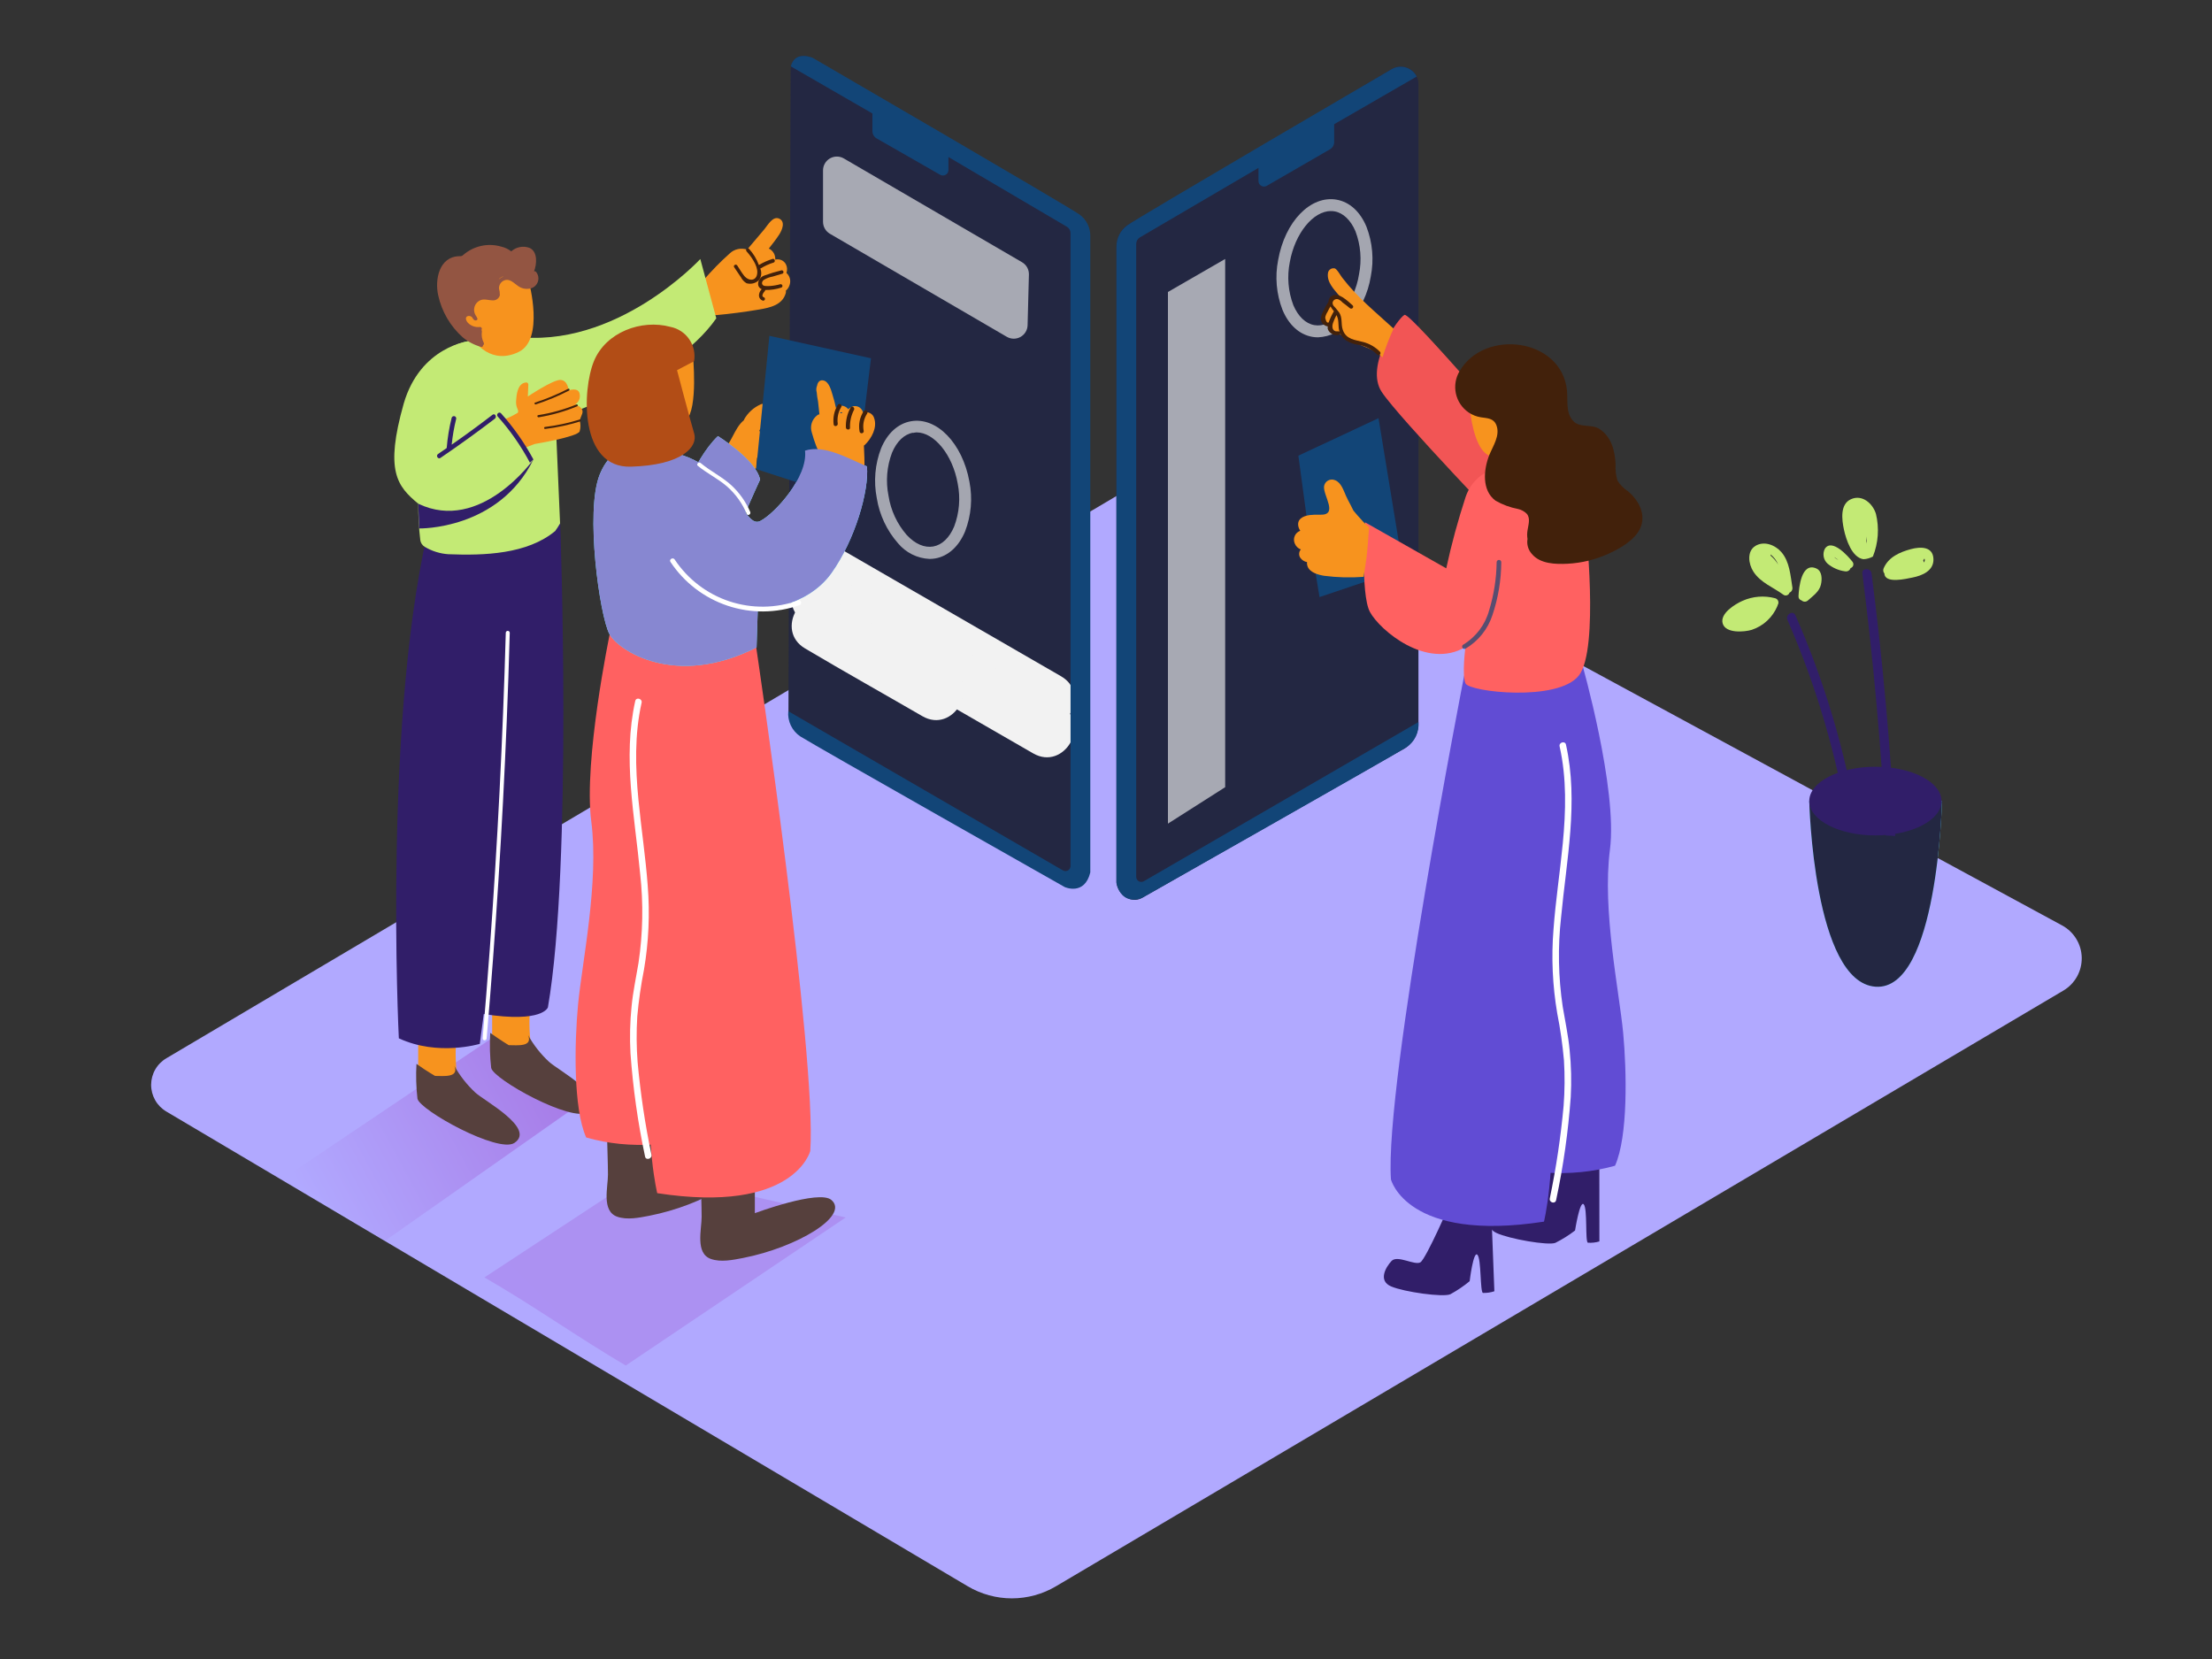 <svg width="152" height="114" viewBox="0 0 152 114" fill="none" xmlns="http://www.w3.org/2000/svg">
<rect x="0" y="0" width="152" height="114" fill="#333333" stroke="none"/>
<path d="M11.43 76.38L66.5 109.003C67.418 109.546 68.464 109.833 69.531 109.833C70.597 109.833 71.644 109.546 72.561 109.003L141.786 68.069C142.177 67.838 142.501 67.506 142.723 67.109C142.945 66.711 143.057 66.262 143.049 65.807C143.04 65.352 142.911 64.907 142.674 64.518C142.438 64.129 142.102 63.81 141.702 63.593L81.749 31.107L11.449 72.709C11.127 72.894 10.86 73.161 10.673 73.482C10.486 73.803 10.387 74.168 10.385 74.539C10.383 74.911 10.479 75.276 10.662 75.599C10.845 75.922 11.11 76.191 11.43 76.38Z" fill="#B1A9FF"/>
<path d="M55.944 4.074C60.029 6.631 70.308 12.578 73.804 14.714C74.598 15.2 74.719 15.926 74.731 16.857V60.363C74.515 60.614 74.216 60.78 73.888 60.831C73.561 60.881 73.226 60.812 72.945 60.637L55.7 50.893C54.842 50.388 54.18 49.867 54.18 48.872L54.329 4.864C54.317 3.906 55.134 3.568 55.944 4.074Z" fill="#232742"/>
<path d="M95.65 4.742C91.367 7.281 80.769 13.555 77.6 15.382C77.329 15.539 77.105 15.765 76.951 16.037C76.796 16.308 76.716 16.616 76.718 16.929V60.458C76.654 61.347 77.657 62.168 78.474 61.701L96.296 51.555C96.642 51.392 96.936 51.136 97.143 50.815C97.351 50.494 97.464 50.121 97.47 49.738V5.78C97.47 5.567 97.414 5.358 97.307 5.173C97.201 4.989 97.047 4.837 96.862 4.731C96.677 4.626 96.467 4.571 96.254 4.573C96.041 4.575 95.833 4.634 95.65 4.742Z" fill="#232742"/>
<path d="M55.328 40.706L70.999 49.742C73.123 50.966 75.039 47.682 72.899 46.463L57.243 37.422C55.119 36.199 53.204 39.482 55.343 40.702L55.328 40.706Z" fill="#F2F2F2"/>
<path d="M55.328 42.735L70.999 51.771C73.123 52.995 75.039 49.712 72.899 48.492L57.228 39.455C55.104 38.232 53.189 41.515 55.328 42.735Z" fill="#F2F2F2"/>
<path d="M55.328 44.563C57.988 46.14 60.701 47.66 63.384 49.214C65.504 50.441 67.42 47.158 65.284 45.934C62.601 44.38 59.899 42.86 57.228 41.283C55.115 40.037 53.204 43.32 55.328 44.563Z" fill="#F2F2F2"/>
<path d="M54.04 18.757C54.075 18.658 54.09 18.553 54.083 18.448C54.075 18.344 54.047 18.242 53.998 18.149C53.929 18.024 53.821 17.927 53.69 17.871C53.559 17.815 53.413 17.805 53.276 17.841C53.277 17.825 53.277 17.808 53.276 17.792C53.273 17.709 53.26 17.628 53.238 17.548C53.191 17.398 53.099 17.266 52.976 17.168C52.931 17.133 52.881 17.104 52.828 17.081C53.075 16.769 53.322 16.458 53.538 16.127C53.755 15.797 53.983 15.219 53.538 15.021C53.094 14.824 52.736 15.508 52.516 15.762C52.118 16.224 51.726 16.687 51.338 17.153C51.137 17.084 50.92 17.071 50.712 17.115C50.504 17.159 50.312 17.259 50.156 17.404C49.503 17.986 48.89 18.612 48.321 19.277C48.272 19.335 48.245 19.409 48.245 19.485C48.245 19.56 48.272 19.634 48.321 19.692C48.282 19.759 48.269 19.839 48.283 19.916C48.309 20.06 48.34 20.201 48.374 20.341C48.425 20.575 48.491 20.805 48.572 21.029C48.597 21.106 48.65 21.171 48.72 21.21C48.79 21.25 48.873 21.263 48.952 21.246C48.931 21.292 48.922 21.342 48.927 21.393C48.932 21.443 48.95 21.491 48.979 21.532C49.008 21.573 49.048 21.606 49.094 21.627C49.14 21.648 49.19 21.657 49.24 21.652C50.213 21.561 51.182 21.436 52.144 21.272C52.904 21.143 53.766 20.968 53.998 20.132C54.011 20.081 54.011 20.028 53.998 19.977C54.139 19.854 54.237 19.691 54.279 19.509C54.312 19.374 54.307 19.232 54.265 19.099C54.223 18.967 54.145 18.848 54.04 18.757Z" fill="#F7931E"/>
<path d="M53.09 17.792C52.759 17.893 52.443 18.034 52.147 18.213C51.998 17.801 51.768 17.423 51.471 17.1C51.368 16.986 51.197 17.157 51.3 17.271C51.615 17.621 52.06 18.232 52.037 18.73C52.014 19.323 51.46 19.357 51.129 18.943C50.954 18.726 50.814 18.472 50.658 18.24C50.57 18.111 50.361 18.24 50.449 18.362L50.92 19.061C51.006 19.228 51.138 19.368 51.3 19.464C51.446 19.505 51.601 19.509 51.749 19.473C51.897 19.437 52.033 19.363 52.144 19.258C52.233 19.145 52.288 19.009 52.305 18.865C52.322 18.722 52.299 18.576 52.239 18.445H52.269C52.551 18.272 52.853 18.136 53.17 18.039C53.303 17.978 53.238 17.746 53.09 17.792Z" fill="#42210B"/>
<path d="M52.486 19.232C52.674 19.119 52.881 19.042 53.097 19.004L53.766 18.806C53.793 18.794 53.815 18.773 53.827 18.747C53.839 18.721 53.842 18.691 53.834 18.662C53.826 18.634 53.809 18.61 53.784 18.594C53.76 18.578 53.731 18.571 53.702 18.575C53.304 18.671 52.912 18.791 52.527 18.932C52.407 18.97 52.301 19.044 52.224 19.144C52.147 19.243 52.101 19.364 52.094 19.49C52.089 19.572 52.111 19.654 52.156 19.722C52.202 19.791 52.268 19.843 52.345 19.87C52.284 19.927 52.236 19.996 52.203 20.073C52.169 20.149 52.152 20.232 52.151 20.315C52.156 20.394 52.184 20.47 52.234 20.532C52.284 20.594 52.352 20.639 52.429 20.661C52.458 20.664 52.487 20.657 52.511 20.641C52.536 20.625 52.553 20.601 52.561 20.573C52.569 20.544 52.566 20.515 52.554 20.488C52.541 20.462 52.52 20.441 52.493 20.429C52.269 20.372 52.467 20.095 52.55 20.007C52.572 19.986 52.584 19.957 52.584 19.927C52.961 19.934 53.336 19.877 53.694 19.76C53.721 19.748 53.742 19.727 53.755 19.701C53.767 19.674 53.77 19.644 53.762 19.616C53.754 19.588 53.736 19.564 53.712 19.548C53.688 19.531 53.658 19.525 53.629 19.528C53.394 19.594 53.152 19.636 52.907 19.654C52.809 19.661 52.71 19.661 52.611 19.654C52.326 19.654 52.288 19.38 52.486 19.232Z" fill="#42210B"/>
<path d="M32.251 23.435C32.251 23.435 28.88 23.799 27.74 27.74C26.433 32.368 27.292 33.41 28.736 34.61" fill="#C3EA75"/>
<path d="M24.461 84.01C25.127 84.431 25.797 84.845 26.471 85.253L40.044 75.715L33.82 71.326L19.798 80.75C21.288 81.925 22.845 83.014 24.461 84.01Z" fill="url(#paint0_linear)"/>
<path d="M43.001 93.833L58.11 83.661L44.327 80.529L33.288 87.78C36.602 89.68 39.71 91.903 43.001 93.833Z" fill="url(#paint1_linear)"/>
<path d="M109.919 85.306L81.533 102.71L77.474 98.546L103.683 80.913L109.919 85.306Z" fill="url(#paint2_linear)"/>
<path d="M131.134 66.223L102.931 82.977L98.302 78.649L126.194 62.742L131.134 66.223Z" fill="url(#paint3_linear)"/>
<path d="M31.468 70.399C31.296 71.474 31.265 72.568 31.377 73.652C31.411 73.887 31.441 74.138 31.491 74.393L28.736 73.929V70.399H31.468Z" fill="#F7931E"/>
<path d="M28.618 73.104C29.347 73.625 29.895 73.933 29.895 73.933C30.476 73.933 31.559 74.07 31.225 73.249C31.604 73.926 32.086 74.54 32.653 75.069C33.284 75.654 36.833 77.539 35.351 78.535C34.249 79.276 28.838 76.289 28.686 75.495C28.595 74.701 28.572 73.902 28.618 73.104Z" fill="#56403D"/>
<path d="M36.537 68.275C36.365 69.35 36.334 70.444 36.446 71.527C36.48 71.763 36.51 72.014 36.56 72.268L33.82 71.82V68.29L36.537 68.275Z" fill="#F7931E"/>
<path d="M33.687 70.976C34.417 71.497 34.96 71.82 34.96 71.82C35.541 71.82 36.624 71.957 36.29 71.136C36.669 71.813 37.151 72.427 37.719 72.956C38.35 73.541 41.899 75.426 40.417 76.422C39.315 77.163 33.904 74.176 33.752 73.382C33.661 72.583 33.639 71.778 33.687 70.976Z" fill="#56403D"/>
<path d="M38.494 35.967C38.494 35.967 39.357 59.379 37.65 69.221C37.65 69.221 37.312 70.315 33.242 69.681L32.969 71.729C32.969 71.729 30.111 72.603 27.406 71.349C27.406 71.349 26.266 48.61 29.667 35.393" fill="#311E69"/>
<path d="M49.221 21.873L48.123 17.799C48.123 17.799 42.328 24.065 35.279 23.119C34.276 23.222 33.239 23.256 32.239 23.431C31.745 23.521 31.27 23.693 30.833 23.94C29.442 25.893 28.96 28.325 28.812 30.689C28.732 31.992 28.739 33.307 28.743 34.61C28.735 35.445 28.781 36.279 28.88 37.107C28.892 37.204 28.927 37.297 28.981 37.379C29.035 37.46 29.107 37.529 29.192 37.578C29.684 37.874 30.241 38.047 30.814 38.084C33.269 38.182 36.237 38.084 38.152 36.488C38.273 36.32 38.384 36.146 38.486 35.967L38.175 28.747C38.175 28.747 46.166 26.258 49.221 21.873Z" fill="#C3EA75"/>
<path d="M36.347 19.38C36.347 19.38 37.426 23.321 35.644 24.183C33.862 25.046 32.604 23.761 32.072 22.583C31.54 21.405 31.738 18.65 34.037 18.369C36.047 18.141 36.347 19.38 36.347 19.38Z" fill="#F7931E"/>
<path d="M36.697 18.647C36.887 18.164 36.963 17.305 36.4 17.039C36.188 16.957 35.957 16.935 35.733 16.976C35.509 17.017 35.3 17.119 35.131 17.271C34.929 17.115 34.696 17.005 34.447 16.948C34.001 16.816 33.529 16.798 33.074 16.896C32.619 16.995 32.196 17.206 31.844 17.51C31.813 17.542 31.777 17.567 31.738 17.586C31.683 17.603 31.627 17.609 31.57 17.605C30.172 17.628 29.868 19.213 30.111 20.292C30.354 21.409 30.945 22.42 31.798 23.18C32.167 23.487 32.597 23.711 33.06 23.837C33.076 23.843 33.094 23.844 33.111 23.84C33.128 23.837 33.143 23.83 33.157 23.819C33.17 23.808 33.18 23.794 33.187 23.778C33.193 23.762 33.195 23.744 33.193 23.727C33.208 23.718 33.221 23.706 33.232 23.691C33.242 23.677 33.249 23.66 33.253 23.643C33.257 23.626 33.258 23.608 33.254 23.59C33.251 23.573 33.245 23.556 33.235 23.541C33.116 23.306 33.074 23.041 33.113 22.781C33.117 22.762 33.115 22.743 33.109 22.725C33.103 22.707 33.093 22.691 33.079 22.678C33.096 22.66 33.107 22.637 33.11 22.612C33.114 22.587 33.109 22.562 33.098 22.539C33.087 22.517 33.07 22.498 33.048 22.486C33.026 22.473 33.001 22.468 32.976 22.469C32.827 22.488 32.675 22.472 32.533 22.422C32.391 22.373 32.261 22.292 32.156 22.184C32.026 22.048 31.92 21.782 32.156 21.717C32.205 21.706 32.255 21.707 32.304 21.72C32.352 21.733 32.397 21.758 32.433 21.793C32.47 21.859 32.515 21.92 32.566 21.975C32.585 21.996 32.611 22.009 32.638 22.013C32.733 22.044 32.855 21.968 32.794 21.861C32.764 21.79 32.725 21.723 32.68 21.66C32.594 21.517 32.561 21.349 32.585 21.184C32.609 21.019 32.69 20.868 32.813 20.756C33.14 20.463 33.444 20.623 33.82 20.638C33.935 20.654 34.052 20.628 34.149 20.564C34.246 20.501 34.317 20.404 34.348 20.292C34.35 20.134 34.331 19.977 34.291 19.825C34.286 19.707 34.316 19.59 34.38 19.491C34.443 19.392 34.536 19.314 34.645 19.27C35.025 19.114 35.302 19.452 35.595 19.65C35.717 19.739 35.857 19.801 36.005 19.831C36.153 19.86 36.306 19.857 36.453 19.821C36.571 19.793 36.679 19.736 36.767 19.655C36.856 19.573 36.923 19.471 36.961 19.357C36.999 19.242 37.007 19.12 36.985 19.002C36.963 18.884 36.91 18.773 36.833 18.681C36.817 18.662 36.795 18.648 36.77 18.642C36.746 18.636 36.72 18.637 36.697 18.647ZM34.272 19.205C34.316 19.134 34.381 19.08 34.458 19.049C34.484 19.038 34.508 19.024 34.531 19.008H34.553H34.591C34.471 19.048 34.362 19.116 34.272 19.205ZM36.526 18.373C36.545 18.331 36.561 18.288 36.575 18.244C36.548 18.282 36.541 18.327 36.526 18.369V18.373Z" fill="#935542"/>
<path d="M34.755 43.487C34.552 50.75 34.185 58.005 33.653 65.25C33.503 67.276 33.341 69.311 33.166 71.353C33.166 71.527 33.425 71.527 33.44 71.353C34.063 64.115 34.523 56.866 34.819 49.605C34.903 47.566 34.973 45.525 35.028 43.483C35.028 43.447 35.013 43.413 34.987 43.387C34.961 43.362 34.926 43.348 34.89 43.349C34.853 43.349 34.819 43.364 34.794 43.39C34.768 43.416 34.754 43.451 34.755 43.487Z" fill="white"/>
<path d="M52.265 27.789C51.781 28.004 51.381 28.371 51.125 28.834V28.869C50.407 29.454 50.297 30.525 49.533 31.054C49.533 31.076 48.815 31.578 48.807 31.597C48.8 31.616 48.876 30.617 48.872 30.624C48.625 31.301 48.382 31.981 48.169 32.669C48.203 32.69 48.24 32.707 48.279 32.718L48.199 32.756L48.131 32.798C48.121 32.832 48.104 32.863 48.08 32.89C48.056 32.916 48.027 32.937 47.994 32.95C47.965 33.051 47.966 33.158 47.997 33.258C48.027 33.359 48.087 33.448 48.167 33.516C48.247 33.583 48.346 33.626 48.45 33.639C48.554 33.652 48.66 33.634 48.754 33.588L51.061 32.448C51.368 32.383 51.67 32.295 51.965 32.186C51.965 31.947 52.003 31.703 52.026 31.464C52.206 31.185 52.315 30.865 52.342 30.534C52.369 30.202 52.314 29.869 52.182 29.564C52.194 29.548 52.208 29.534 52.223 29.522V29.496C52.414 29.363 52.576 29.194 52.7 28.998C52.825 28.803 52.91 28.584 52.949 28.356C52.961 28.036 52.63 27.618 52.265 27.789Z" fill="#F7931E"/>
<path d="M45.433 78.375V80.461C45.433 80.461 49.841 78.823 50.692 79.553C51.961 80.64 48.336 82.817 44.612 83.543C43.92 83.676 43.092 83.847 42.416 83.608C41.317 83.228 41.781 81.563 41.777 80.708C41.773 79.853 41.732 78.911 41.713 78.014" fill="#56403D"/>
<path d="M51.87 81.278V83.364C51.87 83.364 56.278 81.727 57.129 82.456C58.398 83.543 54.773 85.72 51.049 86.446C50.358 86.579 49.529 86.75 48.853 86.511C47.755 86.131 48.218 84.466 48.214 83.611C48.211 82.756 48.169 81.814 48.15 80.917" fill="#56403D"/>
<path d="M51.961 44.46C51.961 44.46 56.141 72.58 55.678 79.089C55.678 79.089 54.591 83.44 45.163 81.989C45.163 81.989 44.346 78.725 44.711 73.196C45.076 67.667 46.067 44.46 46.067 44.46H51.961Z" fill="#FF6161"/>
<path d="M49.651 77.683L48.23 44.152L41.899 43.567C41.899 43.567 40.086 52.269 40.63 56.441C41.173 60.614 39.995 66.143 39.721 69.042C39.478 71.645 39.379 76.144 40.28 78.162C43.32 79.04 46.618 78.728 49.651 77.683Z" fill="#FF6161"/>
<path d="M49.332 29.967C49.332 29.967 51.961 31.597 52.231 32.957C52.231 32.957 50.384 36.966 50.51 37.137C52.596 39.858 46.33 35.416 46.33 35.416C46.33 35.416 47.61 31.601 49.332 29.967Z" fill="#6DE2FC"/>
<path d="M55.317 30.966C55.533 32.783 53.219 35.31 52.242 35.8C50.92 36.48 50.38 30.902 44.498 30.924C44.118 30.924 42.218 30.111 41.207 32.619C40.196 35.127 41.207 42.313 41.876 43.567C42.465 44.673 46.39 47.329 51.988 44.487L52.071 41.895C52.071 41.895 55.377 41.823 57.125 39.391C58.756 37.111 59.728 33.717 59.573 32.049C58.25 31.479 56.62 30.537 55.317 30.966Z" fill="#6DE2FC"/>
<path d="M49.332 29.967C49.332 29.967 51.961 31.597 52.231 32.957C52.231 32.957 50.384 36.966 50.51 37.137C52.596 39.858 46.33 35.416 46.33 35.416C46.33 35.416 47.61 31.601 49.332 29.967Z" fill="#8787D1"/>
<path d="M99.716 82.487C99.716 82.57 97.994 86.496 97.607 86.739C97.219 86.982 96.026 86.214 95.619 86.651C95.213 87.088 94.688 88.008 95.589 88.396C96.49 88.783 99.176 89.156 99.663 88.935C100.133 88.68 100.577 88.379 100.989 88.038C100.989 88.038 101.243 85.933 101.521 86.222C101.798 86.511 101.699 88.779 101.901 88.844C102.168 88.854 102.434 88.815 102.687 88.73L102.433 82.08" fill="#311E69"/>
<path d="M107.16 78.96C107.16 79.044 105.298 82.905 104.899 83.14C104.5 83.376 103.337 82.563 102.915 82.981C102.494 83.399 101.935 84.303 102.824 84.721C103.713 85.139 106.381 85.599 106.875 85.405C107.354 85.166 107.808 84.881 108.232 84.554C108.232 84.554 108.558 82.46 108.828 82.756C109.098 83.053 108.916 85.321 109.113 85.394C109.38 85.413 109.648 85.383 109.904 85.306L109.9 78.66" fill="#311E69"/>
<path d="M100.613 46.417C100.613 46.417 95.125 74.537 95.581 81.046C95.581 81.046 96.668 85.397 106.096 83.946C106.096 83.946 106.913 80.682 106.548 75.153C106.183 69.624 105.188 46.417 105.188 46.417H100.613Z" fill="#614CD4"/>
<path d="M101.608 79.629L103.029 46.098L108.703 45.573C108.703 45.573 111.173 54.215 110.629 58.383C110.086 62.552 111.264 68.085 111.538 70.984C111.781 73.587 111.88 78.086 110.979 80.104C107.92 80.967 104.641 80.674 101.608 79.629Z" fill="#614CD4"/>
<path d="M106.495 82.354C106.933 80.252 107.25 78.127 107.445 75.989C107.525 74.944 107.533 73.895 107.468 72.85C107.371 71.772 107.218 70.7 107.008 69.639C106.683 67.734 106.596 65.796 106.75 63.87C106.894 61.894 107.198 59.934 107.388 57.958C107.601 55.735 107.662 53.485 107.171 51.292C107.107 51.007 107.551 50.886 107.608 51.171C108.486 55.111 107.639 59.101 107.27 63.05C107.043 65.088 107.081 67.147 107.384 69.175C107.548 70.167 107.764 71.151 107.859 72.154C107.968 73.226 107.993 74.305 107.935 75.381C107.763 77.761 107.428 80.126 106.932 82.46C106.879 82.76 106.442 82.642 106.495 82.354Z" fill="white"/>
<g opacity="0.79">
<path opacity="0.79" d="M90.573 23.18C90.438 23.181 90.303 23.169 90.17 23.146C89.285 22.986 88.559 22.329 88.126 21.288C87.706 20.198 87.603 19.013 87.829 17.868C88.301 15.208 90.068 13.406 91.854 13.722C92.739 13.881 93.465 14.539 93.898 15.58C94.318 16.669 94.42 17.855 94.194 19C94.008 20.156 93.496 21.235 92.72 22.112C92.455 22.429 92.128 22.687 91.758 22.871C91.389 23.055 90.985 23.16 90.573 23.18ZM91.458 14.501C90.242 14.501 88.988 16.021 88.631 18.008C88.431 18.999 88.516 20.027 88.874 20.972C89.197 21.732 89.71 22.234 90.311 22.34C90.911 22.447 91.557 22.169 92.131 21.554C92.795 20.791 93.23 19.855 93.385 18.856C93.585 17.864 93.501 16.837 93.142 15.892C92.819 15.132 92.306 14.63 91.705 14.524C91.624 14.51 91.541 14.504 91.458 14.505V14.501Z" fill="#F2F2F2"/>
</g>
<path d="M106.142 31.947C105.575 31.719 96.934 21.443 96.512 21.637C96.091 21.831 93.757 25.133 94.947 26.934C96.136 28.736 104.093 36.993 104.093 36.993" fill="#F25555"/>
<path d="M94.472 39.748L96.398 38.931L94.726 28.736L89.22 31.312L89.866 36.108L90.672 41.029L94.472 39.748L93.875 38.98L94.472 39.748Z" fill="#124577"/>
<path d="M52.869 23.077L59.85 24.62L58.668 34.409L51.961 32.235" fill="#124577"/>
<path d="M60.074 28.751C60.055 28.672 60.019 28.599 59.968 28.536C59.918 28.473 59.854 28.422 59.782 28.386C59.71 28.349 59.63 28.329 59.55 28.327C59.469 28.324 59.389 28.339 59.314 28.371C59.282 28.231 59.203 28.106 59.09 28.017C58.999 27.95 58.89 27.911 58.777 27.906C58.664 27.901 58.551 27.931 58.455 27.991C58.394 28.026 58.339 28.071 58.292 28.124L58.258 28.086C58.181 27.996 58.079 27.931 57.965 27.9C57.852 27.869 57.731 27.873 57.619 27.911C57.553 27.942 57.494 27.986 57.445 28.04C57.38 27.721 57.297 27.405 57.198 27.094C57.106 26.782 56.951 26.209 56.567 26.14C56.316 26.095 56.187 26.277 56.149 26.494C56.085 26.641 56.075 26.807 56.122 26.961C56.139 27.172 56.17 27.381 56.213 27.588C56.248 27.884 56.278 28.177 56.308 28.473C56.256 28.472 56.206 28.491 56.168 28.527C55.984 28.662 55.849 28.851 55.78 29.069C55.712 29.286 55.715 29.519 55.788 29.735C55.956 30.353 56.188 30.951 56.479 31.521C56.491 31.546 56.508 31.569 56.529 31.587C56.549 31.606 56.574 31.619 56.6 31.628C56.627 31.637 56.654 31.64 56.682 31.637C56.71 31.634 56.736 31.626 56.761 31.612L56.791 31.722C56.803 31.772 56.831 31.815 56.872 31.846C56.913 31.876 56.963 31.891 57.013 31.889C57.064 31.886 57.112 31.866 57.149 31.831C57.186 31.796 57.21 31.75 57.217 31.7V31.654C57.238 31.671 57.262 31.684 57.289 31.692V31.931C57.289 32.152 57.638 32.152 57.703 31.969L57.722 32.144C57.749 32.387 58.136 32.361 58.148 32.121V31.928C58.184 31.926 58.219 31.917 58.251 31.901C58.283 31.884 58.312 31.861 58.334 31.833C58.371 31.88 58.426 31.912 58.486 31.92C58.514 31.944 58.549 31.959 58.586 31.965C58.623 31.97 58.661 31.965 58.695 31.95V32.004C58.712 32.062 58.752 32.111 58.805 32.142C58.858 32.172 58.92 32.181 58.98 32.167C58.98 32.19 58.98 32.216 58.98 32.239C58.98 32.513 59.413 32.551 59.409 32.273C59.409 31.724 59.394 31.173 59.364 30.62C59.386 30.609 59.407 30.594 59.424 30.575C59.903 30.115 60.287 29.374 60.074 28.751ZM57.76 28.337C57.779 28.328 57.799 28.324 57.819 28.324C57.839 28.324 57.859 28.328 57.878 28.337C57.867 28.353 57.858 28.371 57.851 28.39H57.722L57.76 28.337Z" fill="#F7931E"/>
<path d="M104.329 31.779C103.793 31.977 101.464 31.977 100.715 34.139C100.186 35.753 99.74 37.393 99.381 39.053L93.803 35.891C93.803 35.891 93.469 40.804 94.137 42.051C94.806 43.297 98.04 46.045 100.7 44.46C100.7 44.46 100.449 46.36 100.7 46.957C100.951 47.553 107.08 48.245 108.498 46.413C109.915 44.582 108.942 35.883 108.942 35.883" fill="#FF6161"/>
<path d="M47.61 24.32C47.61 24.381 47.99 28.055 47.15 28.88C46.311 29.705 44.141 29.355 43.597 28.47C43.054 27.584 42.389 26.418 42.97 25.05C43.552 23.682 47.5 23.397 47.61 24.32Z" fill="#F7931E"/>
<path d="M46.436 26.695C46.461 26.632 46.468 26.564 46.457 26.497C46.447 26.43 46.418 26.367 46.375 26.315C46.123 26.004 45.774 25.787 45.383 25.699C45.206 25.661 45.022 25.687 44.862 25.773C44.703 25.858 44.579 25.998 44.513 26.167C44.262 26.999 45.615 27.246 46.17 27.307C46.271 27.307 46.367 27.267 46.439 27.195C46.51 27.124 46.55 27.028 46.55 26.927C46.548 26.883 46.536 26.839 46.517 26.799C46.497 26.759 46.47 26.724 46.436 26.695Z" fill="#FFE8E6"/>
<path d="M59.352 28.253C59.074 28.671 58.973 29.182 59.071 29.674C59.082 29.707 59.105 29.735 59.135 29.753C59.165 29.771 59.2 29.777 59.235 29.77C59.269 29.764 59.3 29.745 59.322 29.718C59.343 29.69 59.354 29.656 59.352 29.621C59.309 29.414 59.309 29.2 59.35 28.992C59.391 28.785 59.473 28.588 59.592 28.413C59.609 28.381 59.614 28.344 59.605 28.309C59.597 28.274 59.575 28.243 59.545 28.223C59.515 28.203 59.478 28.195 59.443 28.2C59.407 28.206 59.375 28.225 59.352 28.253Z" fill="#42210B"/>
<path d="M58.448 28.006C58.221 28.423 58.109 28.892 58.125 29.366C58.125 29.549 58.417 29.575 58.41 29.389C58.392 28.966 58.486 28.545 58.683 28.169C58.771 28.006 58.52 27.843 58.448 28.006Z" fill="#42210B"/>
<path d="M57.57 27.82C57.324 28.223 57.224 28.697 57.285 29.165C57.308 29.347 57.589 29.294 57.566 29.112C57.513 28.716 57.597 28.313 57.806 27.972C57.904 27.824 57.669 27.664 57.57 27.82Z" fill="#42210B"/>
<path d="M44.764 79.352C44.326 77.25 44.009 75.125 43.814 72.987C43.734 71.942 43.726 70.893 43.791 69.848C43.888 68.77 44.041 67.698 44.251 66.637C44.576 64.732 44.663 62.794 44.509 60.868C44.365 58.892 44.061 56.931 43.871 54.956C43.658 52.733 43.597 50.483 44.088 48.29C44.152 48.005 43.708 47.884 43.651 48.169C42.773 52.109 43.62 56.099 43.989 60.047C44.216 62.086 44.178 64.145 43.875 66.173C43.711 67.165 43.495 68.149 43.4 69.152C43.291 70.224 43.266 71.303 43.324 72.379C43.495 74.765 43.83 77.137 44.327 79.477C44.38 79.758 44.817 79.636 44.764 79.352Z" fill="white"/>
<path d="M93.898 38.346C93.989 37.643 94.012 36.936 94.084 36.229C93.891 36.078 93.714 35.907 93.556 35.72C93.366 35.515 93.176 35.302 93.001 35.085C92.887 34.85 92.769 34.618 92.644 34.39L92.503 34.101C92.329 33.721 92.169 33.163 91.743 32.999C91.666 32.965 91.582 32.949 91.498 32.952C91.414 32.956 91.332 32.979 91.258 33.02C91.184 33.061 91.121 33.119 91.073 33.188C91.026 33.258 90.995 33.337 90.983 33.421C90.915 34.056 91.99 35.408 90.717 35.37C90.478 35.359 90.238 35.367 89.999 35.393C89.513 35.458 89.068 35.697 89.239 36.252C89.265 36.33 89.302 36.405 89.349 36.472C89.266 36.502 89.189 36.549 89.123 36.609C89.058 36.67 89.006 36.743 88.971 36.825C88.935 36.907 88.916 36.995 88.916 37.084C88.916 37.173 88.934 37.261 88.969 37.343C89.006 37.437 89.062 37.523 89.134 37.594C89.206 37.666 89.293 37.721 89.387 37.757C89.316 37.838 89.275 37.942 89.272 38.05C89.268 38.158 89.302 38.264 89.368 38.35C89.477 38.496 89.637 38.595 89.817 38.627C89.803 38.723 89.814 38.821 89.847 38.912C90.007 39.345 90.577 39.497 90.987 39.566C91.887 39.682 92.796 39.707 93.7 39.638C93.769 39.212 93.841 38.783 93.898 38.346Z" fill="#F7931E"/>
<path d="M91.614 20.52C91.059 21.029 91.128 21.774 91.322 22.515C91.377 22.517 91.43 22.537 91.474 22.572C91.902 22.867 92.348 23.133 92.811 23.37C93.172 23.569 93.547 23.741 93.932 23.887C94.33 24.035 94.693 24.263 95 24.556C95.211 23.881 95.465 23.221 95.76 22.58C94.441 21.364 93.32 20.49 92.222 19.068C92.104 18.916 91.842 18.419 91.679 18.438C91.58 18.424 91.479 18.451 91.4 18.512C91.32 18.572 91.267 18.662 91.253 18.761C91.158 19.391 91.679 19.901 92.063 20.36C92.093 20.387 91.58 20.52 91.614 20.52Z" fill="#F7931E"/>
<path d="M91.823 21.086C91.956 20.972 91.762 20.782 91.629 20.892C91.517 20.986 91.416 21.094 91.329 21.212C91.195 21.366 91.095 21.547 91.037 21.744C91.028 21.79 91.022 21.837 91.018 21.884C91.013 21.904 91.013 21.925 91.018 21.945C91.008 22.043 91.036 22.141 91.097 22.218C91.234 22.344 91.409 22.218 91.5 22.105C91.628 21.948 91.719 21.765 91.766 21.569C91.808 21.424 91.884 21.238 91.766 21.113L91.823 21.086Z" fill="#F7931E"/>
<path d="M94.833 24.179C94.521 23.856 94.127 23.624 93.693 23.507C93.111 23.351 92.496 23.332 92.268 22.656C92.131 22.249 92.268 21.861 92.028 21.481C91.972 21.401 91.911 21.324 91.846 21.25C91.793 21.181 91.747 21.136 91.717 21.098C91.674 21.065 91.639 21.024 91.613 20.977C91.588 20.93 91.573 20.877 91.569 20.824C91.571 20.779 91.584 20.736 91.606 20.697C91.627 20.659 91.658 20.625 91.695 20.6C91.731 20.575 91.773 20.558 91.817 20.552C91.861 20.545 91.906 20.548 91.949 20.562C92.059 20.608 92.157 20.678 92.237 20.767L92.26 20.79C92.431 20.908 92.591 21.041 92.747 21.17C92.902 21.299 93.073 21.09 92.94 20.976C92.625 20.706 91.96 20.015 91.5 20.349C91.434 20.388 91.38 20.444 91.344 20.51C91.307 20.577 91.289 20.653 91.291 20.729C91.145 20.952 91.018 21.187 90.911 21.432C90.813 21.597 90.764 21.787 90.771 21.979C90.791 22.094 90.847 22.199 90.931 22.279C91.015 22.36 91.123 22.412 91.238 22.428C91.23 22.487 91.23 22.547 91.238 22.606C91.292 22.756 91.4 22.88 91.54 22.955C91.68 23.03 91.844 23.05 91.998 23.013C92.022 23.011 92.045 23.001 92.062 22.984C92.079 22.968 92.09 22.945 92.093 22.922C92.186 23.099 92.315 23.255 92.473 23.378C92.751 23.558 93.067 23.668 93.396 23.701C93.86 23.786 94.287 24.013 94.616 24.35C94.627 24.365 94.641 24.376 94.657 24.385C94.673 24.394 94.69 24.4 94.708 24.402C94.726 24.404 94.745 24.403 94.762 24.398C94.779 24.393 94.796 24.384 94.81 24.373C94.824 24.362 94.836 24.348 94.845 24.332C94.854 24.316 94.859 24.299 94.862 24.281C94.864 24.263 94.862 24.245 94.857 24.227C94.852 24.21 94.844 24.194 94.833 24.179ZM91.299 22.162H91.268C91.143 22.222 91.063 21.865 91.063 21.816C91.09 21.68 91.143 21.551 91.219 21.436C91.28 21.307 91.352 21.181 91.424 21.056C91.496 21.172 91.575 21.284 91.66 21.39C91.514 21.634 91.393 21.893 91.299 22.162ZM91.945 22.766C91.565 22.819 91.496 22.485 91.603 22.184C91.667 22.002 91.745 21.824 91.835 21.652C91.85 21.678 91.864 21.705 91.876 21.732C92.028 22.067 91.926 22.447 92.047 22.792C92.022 22.774 91.991 22.765 91.96 22.766H91.945Z" fill="#42210B"/>
<path d="M124.325 55.047C124.325 55.047 124.61 67.507 128.885 67.803C133.16 68.1 133.445 55.047 133.445 55.047" fill="#6DE2FC"/>
<path d="M124.325 55.047C124.325 55.047 124.61 67.507 128.885 67.803C133.16 68.1 133.445 55.047 133.445 55.047" fill="#232742"/>
<path d="M128.869 57.407C131.379 57.407 133.414 56.35 133.414 55.047C133.414 53.743 131.379 52.687 128.869 52.687C126.359 52.687 124.325 53.743 124.325 55.047C124.325 56.35 126.359 57.407 128.869 57.407Z" fill="#311E69"/>
<path d="M127.631 56.654C126.824 51.703 125.394 46.874 123.375 42.283C123.211 41.903 122.664 42.233 122.827 42.602C124.814 47.147 126.219 51.924 127.007 56.821C127.087 57.224 127.68 57.053 127.631 56.654Z" fill="#311E69"/>
<path d="M130.23 57.445C129.918 51.413 129.377 45.4 128.607 39.406C128.558 39.007 127.919 39.003 127.973 39.406C128.733 45.385 129.272 51.387 129.591 57.414C129.804 57.418 130.017 57.429 130.23 57.445Z" fill="#311E69"/>
<path d="M121.98 41.108C121.234 40.91 120.443 40.972 119.738 41.287C119.229 41.511 118.169 42.157 118.378 42.849C118.587 43.54 119.867 43.434 120.38 43.278C120.772 43.147 121.132 42.933 121.435 42.651C121.737 42.369 121.977 42.026 122.136 41.644C122.146 41.62 122.154 41.594 122.159 41.568C122.185 41.528 122.201 41.482 122.206 41.434C122.211 41.386 122.204 41.337 122.187 41.293C122.17 41.248 122.142 41.208 122.106 41.175C122.07 41.144 122.027 41.12 121.98 41.108Z" fill="#C3EA75"/>
<path d="M123.166 40.367C123.033 39.547 122.979 38.593 122.406 37.935C121.98 37.445 121.22 37.149 120.623 37.514C120.027 37.878 120.145 38.756 120.487 39.281C120.977 40.041 121.843 40.352 122.539 40.861C122.573 40.889 122.614 40.907 122.657 40.915C122.7 40.923 122.745 40.92 122.787 40.907C122.829 40.894 122.867 40.871 122.898 40.84C122.929 40.809 122.951 40.77 122.964 40.728C123.033 40.699 123.091 40.648 123.127 40.583C123.164 40.517 123.177 40.441 123.166 40.367ZM122.197 38.809C122.057 38.571 121.879 38.358 121.668 38.178V38.099C121.905 38.286 122.087 38.532 122.197 38.813V38.809Z" fill="#C3EA75"/>
<path d="M124.815 39.064C123.789 38.604 123.614 40.36 123.587 40.964C123.581 41.03 123.599 41.096 123.637 41.15C123.676 41.203 123.732 41.241 123.796 41.257C123.856 41.313 123.935 41.345 124.017 41.345C124.099 41.345 124.178 41.313 124.237 41.257C124.583 40.945 125.02 40.652 125.126 40.174C125.214 39.805 125.214 39.243 124.815 39.064Z" fill="#C3EA75"/>
<path d="M128.907 35.31C128.691 34.603 127.973 33.961 127.201 34.299C126.43 34.637 126.559 35.697 126.707 36.385C126.855 37.073 127.251 38.308 128.045 38.426C128.274 38.416 128.498 38.354 128.698 38.243C129.071 37.311 129.144 36.285 128.907 35.31ZM128.227 37.21C128.241 37.095 128.249 36.979 128.25 36.864C128.271 37.033 128.271 37.204 128.25 37.373C128.254 37.301 128.239 37.24 128.227 37.202V37.21Z" fill="#C3EA75"/>
<path d="M131.309 37.734C130.549 37.939 129.766 38.277 129.436 39.053C129.41 39.111 129.402 39.174 129.411 39.237C129.42 39.3 129.447 39.358 129.489 39.406C129.515 40.136 131.009 39.767 131.412 39.687C132.08 39.558 132.886 39.224 132.859 38.414C132.829 37.529 131.944 37.563 131.309 37.734ZM132.198 38.654C132.194 38.603 132.18 38.554 132.156 38.509C132.187 38.468 132.215 38.425 132.24 38.38C132.262 38.424 132.269 38.474 132.262 38.523C132.254 38.572 132.232 38.618 132.198 38.654Z" fill="#C3EA75"/>
<path d="M127.3 38.608C127.007 38.228 125.883 36.97 125.4 37.704C125.312 37.871 125.283 38.062 125.316 38.248C125.349 38.434 125.443 38.603 125.582 38.73C125.924 39.017 126.341 39.201 126.783 39.258C126.863 39.275 126.946 39.262 127.016 39.221C127.086 39.18 127.139 39.115 127.163 39.037C127.206 39.025 127.244 39.002 127.276 38.97C127.307 38.939 127.331 38.901 127.344 38.859C127.358 38.816 127.361 38.772 127.353 38.728C127.345 38.684 127.327 38.643 127.3 38.608ZM125.997 38.251L126.316 38.467L126.263 38.445C126.165 38.399 126.078 38.333 126.008 38.251H125.997Z" fill="#C3EA75"/>
<path d="M101.08 24.886C100.73 25.107 100.746 30.616 102.315 31.3C104.359 32.19 106.005 29.78 106.199 28.466C106.392 27.151 105.123 22.325 101.08 24.886Z" fill="#F7931E"/>
<path d="M111.876 33.763C111.582 33.573 111.333 33.322 111.146 33.026C111.036 32.656 110.993 32.27 111.017 31.886C110.968 30.955 110.724 29.986 109.877 29.458C109.33 29.131 108.551 29.42 108.095 28.918C107.578 28.352 107.745 27.516 107.677 26.824C107.297 23.222 102.003 22.568 100.297 25.506C100.019 25.969 99.929 26.521 100.045 27.049C100.16 27.576 100.474 28.04 100.92 28.344C101.174 28.515 101.462 28.628 101.764 28.675C102.205 28.743 102.634 28.732 102.824 29.211C103.105 29.921 102.585 30.655 102.33 31.289C101.95 32.273 101.806 33.687 102.763 34.401C103.244 34.678 103.768 34.872 104.314 34.975C104.545 35.026 104.756 35.144 104.922 35.313C105.18 35.633 105.017 36.073 104.964 36.453C104.932 36.646 104.932 36.842 104.964 37.035C104.933 37.216 104.943 37.402 104.993 37.579C105.044 37.756 105.134 37.919 105.256 38.057C105.83 38.756 106.89 38.779 107.726 38.737C108.699 38.686 109.653 38.452 110.538 38.046C111.317 37.692 112.282 37.145 112.685 36.355C113.156 35.389 112.621 34.398 111.876 33.763Z" fill="#42210B"/>
<path d="M55.317 30.966C55.533 32.783 53.219 35.31 52.242 35.8C50.92 36.48 50.38 30.902 44.498 30.924C44.118 30.924 42.218 30.111 41.207 32.619C40.196 35.127 41.207 42.313 41.876 43.567C42.465 44.673 46.39 47.329 51.988 44.487L52.071 41.895C52.071 41.895 55.377 41.823 57.125 39.391C58.756 37.111 59.728 33.717 59.573 32.049C58.25 31.479 56.62 30.537 55.317 30.966Z" fill="#8787D1"/>
<path d="M54.853 41.26C53.327 41.81 51.66 41.831 50.12 41.321C48.58 40.81 47.256 39.797 46.36 38.445C46.242 38.266 45.953 38.445 46.071 38.612C47.006 40.024 48.387 41.084 49.993 41.622C51.599 42.161 53.339 42.147 54.937 41.583C55.146 41.511 55.058 41.188 54.853 41.26Z" fill="white"/>
<path d="M51.551 35.177C51.251 34.478 50.807 33.852 50.247 33.337C49.605 32.752 48.815 32.38 48.146 31.817C48.013 31.707 47.819 31.897 47.952 32.011C48.583 32.528 49.328 32.885 49.947 33.417C50.542 33.938 51.01 34.588 51.315 35.317C51.384 35.473 51.619 35.34 51.551 35.177Z" fill="white"/>
<path d="M47.694 24.822L46.523 25.437C46.523 25.437 47.432 28.884 47.701 29.788C47.971 30.693 46.884 31.966 43.35 32.068C39.816 32.171 39.995 26.809 40.812 24.818C41.629 22.827 44.076 21.918 46.071 22.462C46.596 22.566 47.059 22.871 47.362 23.312C47.665 23.753 47.784 24.294 47.694 24.822Z" fill="#B24D16"/>
<path d="M39.52 27.793C39.639 27.721 39.733 27.614 39.789 27.487C39.846 27.36 39.862 27.219 39.835 27.083C39.763 26.577 39.075 26.824 39.075 26.824C39.075 26.824 39.022 26.129 38.513 26.106C38.004 26.083 36.271 27.246 36.271 27.246L36.305 26.429C36.286 26.285 36.195 26.254 36.028 26.304C35.564 26.444 35.488 27.128 35.465 27.535C35.453 27.687 35.47 27.841 35.515 27.987C35.553 28.097 35.655 28.238 35.576 28.367C35.242 28.569 34.889 28.736 34.523 28.869L34.622 29.059C34.718 29.173 34.812 29.288 34.903 29.404C35.296 29.833 35.629 30.314 35.891 30.833L36.738 30.51C36.738 30.51 39.695 30.02 39.832 29.64C39.905 29.392 39.905 29.128 39.832 28.88L40.003 28.439C40.174 27.979 39.52 27.793 39.52 27.793Z" fill="#F7931E"/>
<path d="M36.769 27.664C37.553 27.409 38.315 27.091 39.049 26.714C39.125 26.676 39.174 26.798 39.098 26.839C38.365 27.217 37.602 27.534 36.818 27.789C36.738 27.812 36.689 27.691 36.769 27.664Z" fill="#42210B"/>
<path d="M36.982 28.527C37.888 28.385 38.774 28.137 39.623 27.789C39.638 27.786 39.655 27.788 39.669 27.796C39.683 27.804 39.694 27.816 39.7 27.831C39.706 27.846 39.706 27.863 39.701 27.878C39.696 27.893 39.686 27.906 39.672 27.915C38.818 28.271 37.925 28.526 37.012 28.675C36.913 28.671 36.898 28.542 36.982 28.527Z" fill="#42210B"/>
<path d="M37.445 29.34C38.257 29.241 39.058 29.069 39.839 28.827C39.855 28.824 39.871 28.826 39.886 28.834C39.9 28.841 39.911 28.854 39.917 28.869C39.922 28.884 39.923 28.9 39.918 28.916C39.913 28.931 39.902 28.944 39.889 28.952C39.097 29.2 38.284 29.375 37.46 29.477C37.377 29.488 37.362 29.355 37.445 29.34Z" fill="#42210B"/>
<path d="M36.412 31.791L36.655 31.574C36.041 30.432 35.293 29.367 34.428 28.401C34.291 28.249 34.067 28.473 34.204 28.625C35.064 29.588 35.806 30.651 36.412 31.791Z" fill="#311E69"/>
<path d="M33.847 28.5C32.927 29.207 31.991 29.892 31.038 30.556C31.098 29.96 31.201 29.369 31.346 28.789C31.355 28.748 31.349 28.706 31.328 28.671C31.306 28.636 31.272 28.61 31.233 28.599C31.193 28.588 31.15 28.593 31.114 28.613C31.078 28.633 31.051 28.666 31.038 28.705C30.867 29.389 30.752 30.085 30.696 30.788L30.1 31.198C29.933 31.312 30.1 31.578 30.259 31.471C31.526 30.61 32.774 29.711 34.002 28.773C34.166 28.648 34.01 28.371 33.847 28.5Z" fill="#311E69"/>
<path d="M36.655 31.574C36.655 31.574 33.033 36.67 28.743 34.614L28.8 36.313C28.8 36.313 34.249 36.438 36.655 31.574Z" fill="#311E69"/>
<path opacity="0.7" d="M102.843 38.635C102.829 39.757 102.655 40.871 102.326 41.944C102.057 42.93 101.419 43.773 100.544 44.3C100.369 44.407 100.544 44.68 100.704 44.574C101.58 44.057 102.238 43.238 102.554 42.271C102.949 41.099 103.154 39.871 103.162 38.635C103.162 38.592 103.146 38.552 103.116 38.522C103.086 38.492 103.045 38.475 103.003 38.475C102.96 38.475 102.92 38.492 102.89 38.522C102.86 38.552 102.843 38.592 102.843 38.635Z" fill="#124577"/>
<path opacity="0.6" d="M56.555 11.708V15.242C56.555 15.408 56.599 15.571 56.681 15.715C56.764 15.859 56.883 15.979 57.027 16.063L69.187 23.146C69.329 23.228 69.49 23.272 69.655 23.273C69.819 23.275 69.981 23.233 70.124 23.153C70.268 23.073 70.388 22.957 70.474 22.817C70.559 22.676 70.607 22.516 70.612 22.352L70.703 18.867C70.708 18.697 70.666 18.528 70.584 18.379C70.501 18.23 70.379 18.106 70.232 18.02L57.984 10.887C57.84 10.803 57.676 10.758 57.509 10.758C57.342 10.757 57.177 10.801 57.032 10.884C56.887 10.967 56.767 11.087 56.683 11.232C56.599 11.377 56.555 11.541 56.555 11.708Z" fill="white"/>
<g opacity="0.79">
<path opacity="0.79" d="M61.712 37.335C60.94 36.458 60.433 35.38 60.249 34.227C60.023 33.081 60.126 31.896 60.545 30.807C60.979 29.765 61.708 29.108 62.59 28.948C64.372 28.629 66.139 30.468 66.614 33.094C66.84 34.239 66.737 35.425 66.318 36.514C65.884 37.556 65.155 38.213 64.273 38.373C64.14 38.396 64.005 38.407 63.87 38.407C63.456 38.388 63.05 38.282 62.678 38.098C62.307 37.913 61.978 37.654 61.712 37.335ZM62.734 29.735C62.134 29.841 61.625 30.328 61.298 31.103C60.939 32.048 60.855 33.076 61.055 34.067C61.21 35.067 61.644 36.002 62.309 36.765C62.882 37.381 63.528 37.658 64.129 37.552C64.729 37.445 65.238 36.959 65.565 36.184C65.924 35.238 66.008 34.211 65.808 33.22C65.455 31.236 64.197 29.712 62.981 29.712C62.898 29.718 62.815 29.73 62.734 29.75V29.735Z" fill="#F2F2F2"/>
</g>
<path opacity="0.6" d="M80.256 20.064V56.597L84.189 54.093V17.795L80.256 20.064Z" fill="white"/>
<path d="M97.352 5.259L91.679 8.535V9.747C91.681 9.85 91.655 9.953 91.604 10.043C91.553 10.133 91.479 10.208 91.39 10.26L87.05 12.768C86.992 12.802 86.926 12.821 86.859 12.821C86.792 12.822 86.725 12.804 86.667 12.77C86.609 12.737 86.56 12.688 86.527 12.63C86.493 12.571 86.476 12.505 86.477 12.437V11.537L78.329 16.313C78.252 16.359 78.188 16.424 78.143 16.502C78.099 16.58 78.075 16.668 78.075 16.758V60.249C78.074 60.311 78.09 60.372 78.121 60.426C78.152 60.48 78.196 60.525 78.25 60.556C78.304 60.586 78.365 60.602 78.427 60.602C78.489 60.602 78.55 60.585 78.603 60.553L97.47 49.617C97.502 49.954 97.441 50.294 97.295 50.6C97.148 50.906 96.921 51.166 96.638 51.353C95.661 51.976 78.474 61.701 78.474 61.701C78.474 61.701 77.113 62.316 76.718 60.694V16.94C76.718 16.657 76.784 16.378 76.912 16.126C77.04 15.874 77.227 15.655 77.455 15.489C78.242 14.919 95.65 4.742 95.65 4.742C95.795 4.661 95.955 4.609 96.12 4.591C96.285 4.573 96.452 4.589 96.611 4.637C96.77 4.685 96.918 4.766 97.045 4.872C97.173 4.979 97.277 5.111 97.352 5.259Z" fill="#124577"/>
<path d="M54.34 4.56L59.949 7.798V9.01C59.949 9.111 59.976 9.211 60.026 9.299C60.077 9.387 60.15 9.46 60.238 9.511L64.6 12.008C64.658 12.042 64.724 12.061 64.791 12.061C64.859 12.062 64.925 12.044 64.984 12.01C65.042 11.977 65.09 11.928 65.124 11.87C65.157 11.811 65.174 11.745 65.174 11.677V10.792L73.31 15.58C73.387 15.626 73.451 15.691 73.496 15.768C73.54 15.846 73.564 15.935 73.564 16.024V59.504C73.565 59.566 73.549 59.627 73.518 59.681C73.487 59.735 73.443 59.78 73.389 59.811C73.335 59.842 73.274 59.858 73.212 59.857C73.15 59.857 73.089 59.84 73.036 59.808L54.169 48.872C54.137 49.209 54.198 49.55 54.344 49.855C54.491 50.161 54.718 50.422 55.001 50.608C55.978 51.231 73.165 60.956 73.165 60.956C73.165 60.956 74.526 61.571 74.921 59.949V16.195C74.921 15.912 74.855 15.633 74.727 15.381C74.599 15.129 74.412 14.91 74.184 14.744C73.397 14.174 55.86 3.982 55.86 3.982C55.86 3.982 54.633 3.42 54.34 4.56Z" fill="#124577"/>
<defs>
<linearGradient id="paint0_linear" x1="45.858" y1="69.821" x2="21.326" y2="83.041" gradientUnits="userSpaceOnUse">
<stop offset="0.01" stop-color="#A368DD"/>
<stop offset="1" stop-color="#B1A9FF"/>
</linearGradient>
<linearGradient id="paint1_linear" x1="4247.5" y1="2739.43" x2="3038.61" y2="3954.7" gradientUnits="userSpaceOnUse">
<stop offset="0.01" stop-color="#A368DD"/>
<stop offset="1" stop-color="#B1A9FF"/>
</linearGradient>
<linearGradient id="paint2_linear" x1="9956.47" y1="4633.39" x2="8311.78" y2="5952.63" gradientUnits="userSpaceOnUse">
<stop offset="0.01" stop-color="#A368DD"/>
<stop offset="1" stop-color="#B1A9FF"/>
</linearGradient>
<linearGradient id="paint3_linear" x1="11946.7" y1="3294.88" x2="10398.4" y2="4648.38" gradientUnits="userSpaceOnUse">
<stop offset="0.01" stop-color="#A368DD"/>
<stop offset="1" stop-color="#B1A9FF"/>
</linearGradient>
</defs>
</svg>
